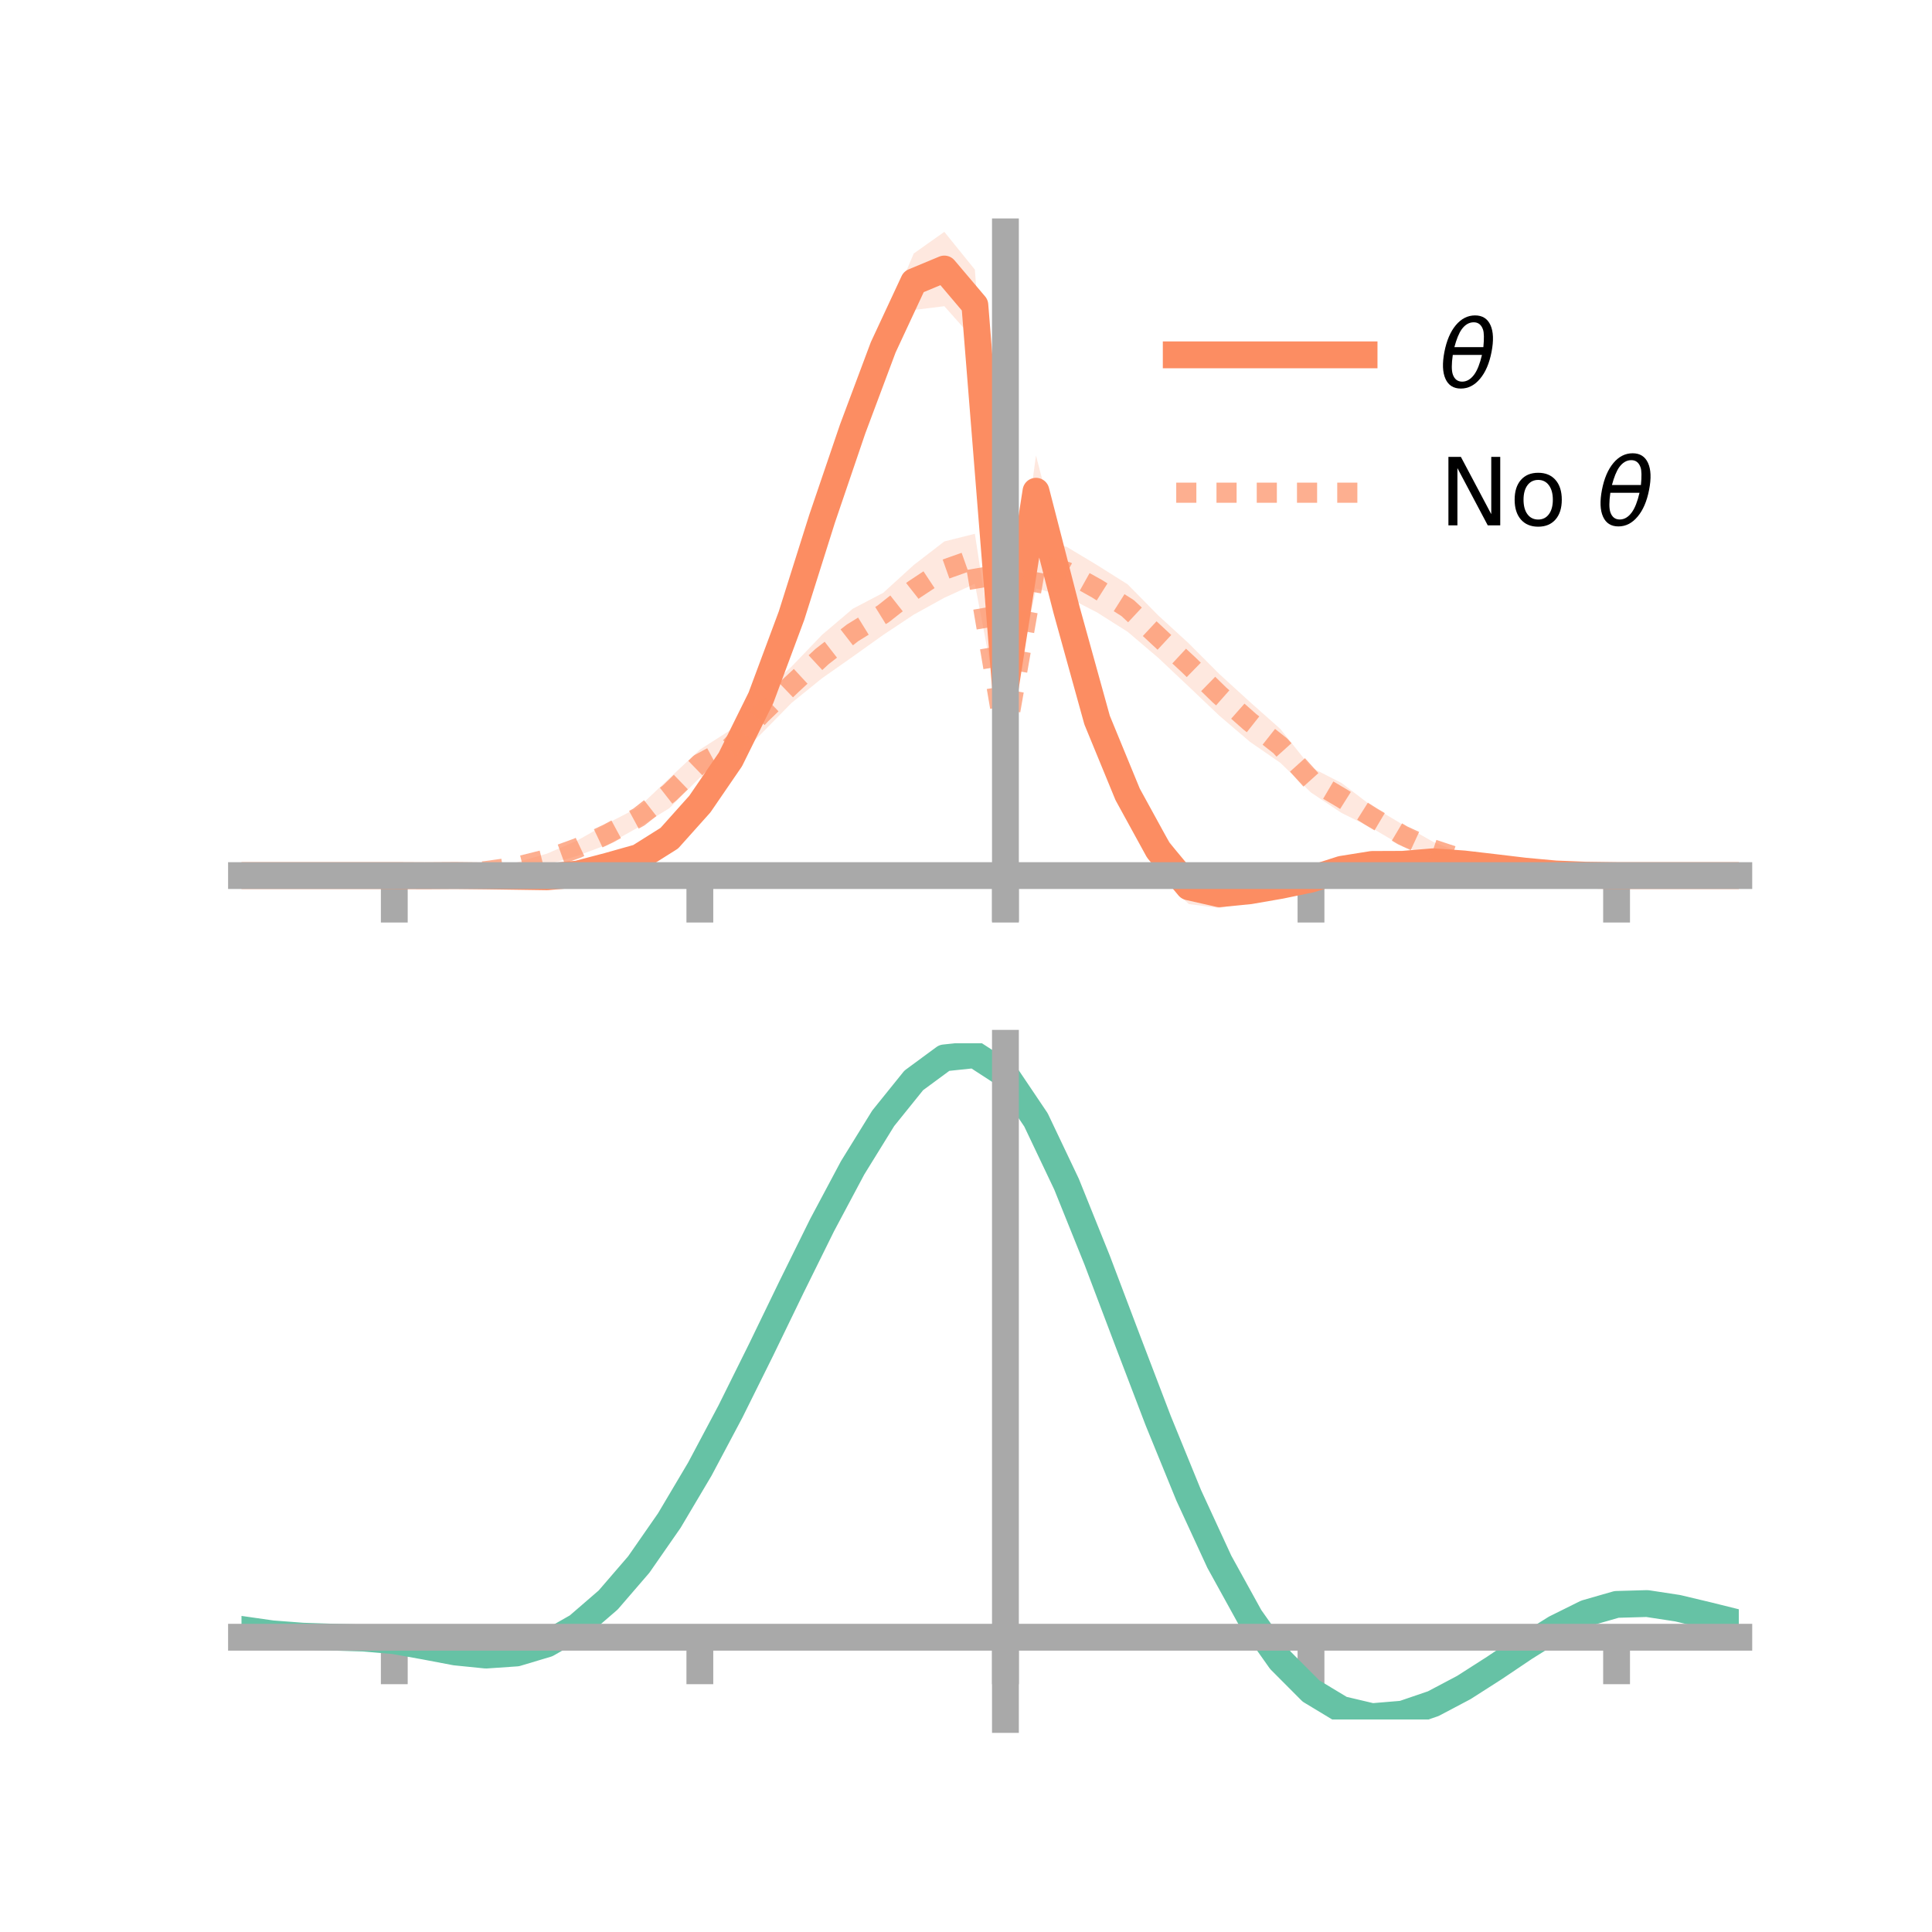 <?xml version="1.0" encoding="utf-8" standalone="no"?>
<!DOCTYPE svg PUBLIC "-//W3C//DTD SVG 1.1//EN"
  "http://www.w3.org/Graphics/SVG/1.1/DTD/svg11.dtd">
<!-- Created with matplotlib (https://matplotlib.org/) -->
<svg height="144pt" version="1.1" viewBox="0 0 144 144" width="144pt" xmlns="http://www.w3.org/2000/svg" xmlns:xlink="http://www.w3.org/1999/xlink">
 <defs>
  <style type="text/css">*{stroke-linecap:butt;stroke-linejoin:round;}</style>
 </defs>
 <g id="figure_1">
  <g id="patch_1">
   <path d="M 0 144 
L 144 144 
L 144 0 
L 0 0 
z
" style="fill:none;"/>
  </g>
  <g id="axes_1">
   <g id="patch_2">
    <path d="M 18 67.68 
L 129.6 67.68 
L 129.6 17.28 
L 18 17.28 
z
" style="fill:none;"/>
   </g>
   <g id="PolyCollection_1">
    <path clip-path="url(#p62e73be4cc)" d="M 18 65.261 
L 18 65.261 
L 20.278 65.261 
L 22.555 65.261 
L 24.833 65.261 
L 27.11 65.261 
L 29.388 65.261 
L 31.665 65.234 
L 33.943 65.148 
L 36.22 65.156 
L 38.498 65.124 
L 40.776 65.119 
L 43.053 64.876 
L 45.331 64.243 
L 47.608 63.471 
L 49.886 62.026 
L 52.163 59.256 
L 54.441 55.931 
L 56.718 51.089 
L 58.996 44.608 
L 61.273 37.171 
L 63.551 30.068 
L 65.829 24.235 
L 68.106 18.894 
L 70.384 17.28 
L 72.661 20.096 
L 74.939 50.802 
L 77.216 33.943 
L 79.494 42.753 
L 81.771 51.545 
L 84.049 57.775 
L 86.327 61.514 
L 88.604 64.818 
L 90.882 65.553 
L 93.159 65.55 
L 95.437 65.322 
L 97.714 64.929 
L 99.992 64.333 
L 102.269 64.027 
L 104.547 64.096 
L 106.824 63.955 
L 109.102 64.147 
L 111.38 64.429 
L 113.657 64.781 
L 115.935 65.02 
L 118.212 65.179 
L 120.49 65.261 
L 122.767 65.261 
L 125.045 65.261 
L 127.322 65.261 
L 129.6 65.261 
L 129.6 65.261 
L 129.6 65.261 
L 127.322 65.261 
L 125.045 65.261 
L 122.767 65.261 
L 120.49 65.261 
L 118.212 65.282 
L 115.935 65.257 
L 113.657 65.078 
L 111.38 64.886 
L 109.102 64.637 
L 106.824 64.505 
L 104.547 64.745 
L 102.269 64.833 
L 99.992 65.255 
L 97.714 66.122 
L 95.437 66.67 
L 93.159 67.232 
L 90.882 67.68 
L 88.604 67.384 
L 86.327 65.213 
L 84.049 60.643 
L 81.771 55.798 
L 79.494 48.152 
L 77.216 39.285 
L 74.939 51.569 
L 72.661 25.383 
L 70.384 22.822 
L 68.106 23.107 
L 65.829 27.542 
L 63.551 33.88 
L 61.273 40.166 
L 58.996 47.163 
L 56.718 52.923 
L 54.441 57.282 
L 52.163 60.606 
L 49.886 62.924 
L 47.608 64.346 
L 45.331 64.858 
L 43.053 65.42 
L 40.776 65.584 
L 38.498 65.51 
L 36.22 65.411 
L 33.943 65.368 
L 31.665 65.31 
L 29.388 65.261 
L 27.11 65.261 
L 24.833 65.261 
L 22.555 65.261 
L 20.278 65.261 
L 18 65.261 
z
" style="fill:#fc8d62;fill-opacity:0.2;"/>
   </g>
   <g id="PolyCollection_2">
    <path clip-path="url(#p62e73be4cc)" d="M 18 65.261 
L 18 65.261 
L 20.278 65.261 
L 22.555 65.261 
L 24.833 65.261 
L 27.11 65.261 
L 29.388 65.261 
L 31.665 65.205 
L 33.943 65.019 
L 36.22 64.665 
L 38.498 64.282 
L 40.776 63.623 
L 43.053 62.633 
L 45.331 61.338 
L 47.608 60.165 
L 49.886 58.007 
L 52.163 55.874 
L 54.441 54.415 
L 56.718 51.76 
L 58.996 49.689 
L 61.273 47.315 
L 63.551 45.378 
L 65.829 44.186 
L 68.106 42.112 
L 70.384 40.356 
L 72.661 39.784 
L 74.939 54.654 
L 77.216 40.204 
L 79.494 40.753 
L 81.771 42.12 
L 84.049 43.554 
L 86.327 45.869 
L 88.604 47.954 
L 90.882 50.238 
L 93.159 52.316 
L 95.437 54.34 
L 97.714 57.196 
L 99.992 58.361 
L 102.269 60.099 
L 104.547 61.457 
L 106.824 62.75 
L 109.102 63.656 
L 111.38 64.287 
L 113.657 64.75 
L 115.935 65.076 
L 118.212 65.219 
L 120.49 65.261 
L 122.767 65.261 
L 125.045 65.261 
L 127.322 65.261 
L 129.6 65.261 
L 129.6 65.261 
L 129.6 65.261 
L 127.322 65.261 
L 125.045 65.261 
L 122.767 65.261 
L 120.49 65.261 
L 118.212 65.293 
L 115.935 65.329 
L 113.657 65.231 
L 111.38 64.961 
L 109.102 64.486 
L 106.824 63.878 
L 104.547 63.072 
L 102.269 61.725 
L 99.992 60.592 
L 97.714 59.071 
L 95.437 56.862 
L 93.159 55.287 
L 90.882 53.343 
L 88.604 51.175 
L 86.327 49.028 
L 84.049 47.091 
L 81.771 45.649 
L 79.494 44.475 
L 77.216 43.858 
L 74.939 55.455 
L 72.661 43.512 
L 70.384 44.554 
L 68.106 45.811 
L 65.829 47.324 
L 63.551 48.95 
L 61.273 50.551 
L 58.996 52.393 
L 56.718 54.714 
L 54.441 56.961 
L 52.163 57.961 
L 49.886 60.241 
L 47.608 61.643 
L 45.331 62.925 
L 43.053 63.783 
L 40.776 64.449 
L 38.498 64.931 
L 36.22 65.191 
L 33.943 65.261 
L 31.665 65.286 
L 29.388 65.261 
L 27.11 65.261 
L 24.833 65.261 
L 22.555 65.261 
L 20.278 65.261 
L 18 65.261 
z
" style="fill:#fc8d62;fill-opacity:0.2;"/>
   </g>
   <g id="matplotlib.axis_1">
    <g id="xtick_1">
     <g id="line2d_1">
      <defs>
       <path d="M 0 0 
L 0 3.5 
" id="m6ed85152b6" style="stroke:#a9a9a9;stroke-width:2;"/>
      </defs>
      <g>
       <use style="fill:#a9a9a9;stroke:#a9a9a9;stroke-width:2;" x="29.388" xlink:href="#m6ed85152b6" y="65.261"/>
      </g>
     </g>
    </g>
    <g id="xtick_2">
     <g id="line2d_2">
      <g>
       <use style="fill:#a9a9a9;stroke:#a9a9a9;stroke-width:2;" x="52.163" xlink:href="#m6ed85152b6" y="65.261"/>
      </g>
     </g>
    </g>
    <g id="xtick_3">
     <g id="line2d_3">
      <g>
       <use style="fill:#a9a9a9;stroke:#a9a9a9;stroke-width:2;" x="74.939" xlink:href="#m6ed85152b6" y="65.261"/>
      </g>
     </g>
    </g>
    <g id="xtick_4">
     <g id="line2d_4">
      <g>
       <use style="fill:#a9a9a9;stroke:#a9a9a9;stroke-width:2;" x="97.714" xlink:href="#m6ed85152b6" y="65.261"/>
      </g>
     </g>
    </g>
    <g id="xtick_5">
     <g id="line2d_5">
      <g>
       <use style="fill:#a9a9a9;stroke:#a9a9a9;stroke-width:2;" x="120.49" xlink:href="#m6ed85152b6" y="65.261"/>
      </g>
     </g>
    </g>
   </g>
   <g id="matplotlib.axis_2"/>
   <g id="line2d_6">
    <path clip-path="url(#p62e73be4cc)" d="M 18 65.261 
L 20.278 65.261 
L 22.555 65.261 
L 24.833 65.261 
L 27.11 65.261 
L 29.388 65.261 
L 31.665 65.272 
L 33.943 65.258 
L 36.22 65.283 
L 38.498 65.317 
L 40.776 65.351 
L 43.053 65.148 
L 45.331 64.55 
L 47.608 63.908 
L 49.886 62.475 
L 52.163 59.931 
L 54.441 56.606 
L 56.718 52.006 
L 58.996 45.886 
L 61.273 38.668 
L 63.551 31.974 
L 65.829 25.888 
L 68.106 21 
L 70.384 20.051 
L 72.661 22.74 
L 74.939 51.186 
L 77.216 36.614 
L 79.494 45.453 
L 81.771 53.671 
L 84.049 59.209 
L 86.327 63.363 
L 88.604 66.101 
L 90.882 66.617 
L 93.159 66.391 
L 95.437 65.996 
L 97.714 65.526 
L 99.992 64.794 
L 102.269 64.43 
L 104.547 64.421 
L 106.824 64.23 
L 109.102 64.392 
L 111.38 64.658 
L 113.657 64.93 
L 115.935 65.139 
L 118.212 65.23 
L 120.49 65.261 
L 122.767 65.261 
L 125.045 65.261 
L 127.322 65.261 
L 129.6 65.261 
" style="fill:none;stroke:#fc8d62;stroke-linecap:square;stroke-width:2;"/>
   </g>
   <g id="line2d_7">
    <path clip-path="url(#p62e73be4cc)" d="M 18 65.261 
L 20.278 65.261 
L 22.555 65.261 
L 24.833 65.261 
L 27.11 65.261 
L 29.388 65.261 
L 31.665 65.246 
L 33.943 65.14 
L 36.22 64.928 
L 38.498 64.606 
L 40.776 64.036 
L 43.053 63.208 
L 45.331 62.132 
L 47.608 60.904 
L 49.886 59.124 
L 52.163 56.918 
L 54.441 55.688 
L 56.718 53.237 
L 58.996 51.041 
L 61.273 48.933 
L 63.551 47.164 
L 65.829 45.755 
L 68.106 43.962 
L 70.384 42.455 
L 72.661 41.648 
L 74.939 55.054 
L 77.216 42.031 
L 79.494 42.614 
L 81.771 43.884 
L 84.049 45.323 
L 86.327 47.448 
L 88.604 49.565 
L 90.882 51.79 
L 93.159 53.801 
L 95.437 55.601 
L 97.714 58.133 
L 99.992 59.477 
L 102.269 60.912 
L 104.547 62.265 
L 106.824 63.314 
L 109.102 64.071 
L 111.38 64.624 
L 113.657 64.991 
L 115.935 65.202 
L 118.212 65.256 
L 120.49 65.261 
L 122.767 65.261 
L 125.045 65.261 
L 127.322 65.261 
L 129.6 65.261 
" style="fill:none;stroke:#fc8d62;stroke-dasharray:1.5,1.5;stroke-dashoffset:0;stroke-opacity:0.7;stroke-width:1.5;"/>
   </g>
   <g id="patch_3">
    <path d="M 74.939 67.68 
L 74.939 17.28 
" style="fill:none;stroke:#a9a9a9;stroke-linecap:square;stroke-linejoin:miter;stroke-width:2;"/>
   </g>
   <g id="patch_4">
    <path d="M 129.6 67.68 
L 129.6 17.28 
" style="fill:none;"/>
   </g>
   <g id="patch_5">
    <path d="M 18 65.261 
L 129.6 65.261 
" style="fill:none;stroke:#a9a9a9;stroke-linecap:square;stroke-linejoin:miter;stroke-width:2;"/>
   </g>
   <g id="patch_6">
    <path d="M 18 17.28 
L 129.6 17.28 
" style="fill:none;"/>
   </g>
   <g id="legend_1">
    <g id="line2d_8">
     <path d="M 87.67 26.449 
L 101.67 26.449 
" style="fill:none;stroke:#fc8d62;stroke-linecap:square;stroke-width:2;"/>
    </g>
    <g id="line2d_9"/>
    <g id="text_1">
     <!-- $\theta$ -->
     <g transform="translate(107.27 28.899)scale(0.07 -0.07)">
      <defs>
       <path d="M 45.516 34.672 
L 14.453 34.672 
Q 12.359 20.062 14.5 13.875 
Q 17.188 6.25 24.469 6.25 
Q 31.781 6.25 37.359 13.922 
Q 42.234 20.656 45.516 34.672 
z
M 47.016 42.969 
Q 48.344 56.844 46.625 61.719 
Q 43.953 69.438 36.766 69.438 
Q 29.297 69.438 23.828 61.812 
Q 19.531 55.672 16.156 42.969 
z
M 38.188 76.766 
Q 49.906 76.766 54.594 66.406 
Q 59.281 56.109 55.719 37.844 
Q 52.203 19.625 43.453 9.281 
Q 34.766 -1.125 23.047 -1.125 
Q 11.281 -1.125 6.641 9.281 
Q 2 19.625 5.516 37.844 
Q 9.078 56.109 17.719 66.406 
Q 26.422 76.766 38.188 76.766 
z
" id="DejaVuSans-Oblique-952"/>
      </defs>
      <use transform="translate(0 0.234)" xlink:href="#DejaVuSans-Oblique-952"/>
     </g>
    </g>
    <g id="line2d_10">
     <path d="M 87.67 36.724 
L 101.67 36.724 
" style="fill:none;stroke:#fc8d62;stroke-dasharray:1.5,1.5;stroke-dashoffset:0;stroke-opacity:0.7;stroke-width:1.5;"/>
    </g>
    <g id="line2d_11"/>
    <g id="text_2">
     <!-- No $\theta$ -->
     <g transform="translate(107.27 39.174)scale(0.07 -0.07)">
      <defs>
       <path d="M 9.812 72.906 
L 23.094 72.906 
L 55.422 11.922 
L 55.422 72.906 
L 64.984 72.906 
L 64.984 0 
L 51.703 0 
L 19.391 60.984 
L 19.391 0 
L 9.812 0 
z
" id="DejaVuSans-78"/>
       <path d="M 30.609 48.391 
Q 23.391 48.391 19.188 42.75 
Q 14.984 37.109 14.984 27.297 
Q 14.984 17.484 19.156 11.844 
Q 23.344 6.203 30.609 6.203 
Q 37.797 6.203 41.984 11.859 
Q 46.188 17.531 46.188 27.297 
Q 46.188 37.016 41.984 42.703 
Q 37.797 48.391 30.609 48.391 
z
M 30.609 56 
Q 42.328 56 49.016 48.375 
Q 55.719 40.766 55.719 27.297 
Q 55.719 13.875 49.016 6.219 
Q 42.328 -1.422 30.609 -1.422 
Q 18.844 -1.422 12.172 6.219 
Q 5.516 13.875 5.516 27.297 
Q 5.516 40.766 12.172 48.375 
Q 18.844 56 30.609 56 
z
" id="DejaVuSans-111"/>
       <path id="DejaVuSans-32"/>
      </defs>
      <use transform="translate(0 0.234)" xlink:href="#DejaVuSans-78"/>
      <use transform="translate(74.805 0.234)" xlink:href="#DejaVuSans-111"/>
      <use transform="translate(135.986 0.234)" xlink:href="#DejaVuSans-32"/>
      <use transform="translate(167.773 0.234)" xlink:href="#DejaVuSans-Oblique-952"/>
     </g>
    </g>
   </g>
  </g>
  <g id="axes_2">
   <g id="patch_7">
    <path d="M 18 128.16 
L 129.6 128.16 
L 129.6 77.76 
L 18 77.76 
z
" style="fill:none;"/>
   </g>
   <g id="PolyCollection_3">
    <path clip-path="url(#pc846fce502)" d="M 18 121.491 
L 18 121.41 
L 20.278 121.742 
L 22.555 121.917 
L 24.833 121.988 
L 27.11 122.055 
L 29.388 122.252 
L 31.665 122.661 
L 33.943 123.086 
L 36.22 123.307 
L 38.498 123.146 
L 40.776 122.462 
L 43.053 121.152 
L 45.331 119.152 
L 47.608 116.456 
L 49.886 113.105 
L 52.163 109.182 
L 54.441 104.805 
L 56.718 100.127 
L 58.996 95.336 
L 61.273 90.647 
L 63.551 86.302 
L 65.829 82.56 
L 68.106 79.697 
L 70.384 77.999 
L 72.661 77.76 
L 74.939 79.26 
L 77.216 82.685 
L 79.494 87.533 
L 81.771 93.253 
L 84.049 99.346 
L 86.327 105.389 
L 88.604 111.043 
L 90.882 116.051 
L 93.159 120.238 
L 95.437 123.503 
L 97.714 125.813 
L 99.992 127.198 
L 102.269 127.739 
L 104.547 127.556 
L 106.824 126.791 
L 109.102 125.606 
L 111.38 124.173 
L 113.657 122.667 
L 115.935 121.265 
L 118.212 120.145 
L 120.49 119.494 
L 122.767 119.434 
L 125.045 119.79 
L 127.322 120.344 
L 129.6 120.923 
L 129.6 121.028 
L 129.6 121.028 
L 127.322 120.475 
L 125.045 119.945 
L 122.767 119.605 
L 120.49 119.672 
L 118.212 120.329 
L 115.935 121.471 
L 113.657 122.916 
L 111.38 124.473 
L 109.102 125.954 
L 106.824 127.175 
L 104.547 127.964 
L 102.269 128.16 
L 99.992 127.629 
L 97.714 126.266 
L 95.437 124.006 
L 93.159 120.826 
L 90.882 116.756 
L 88.604 111.89 
L 86.327 106.393 
L 84.049 100.51 
L 81.771 94.572 
L 79.494 88.991 
L 77.216 84.258 
L 74.939 80.915 
L 72.661 79.458 
L 70.384 79.699 
L 68.106 81.358 
L 65.829 84.144 
L 63.551 87.776 
L 61.273 91.981 
L 58.996 96.506 
L 56.718 101.119 
L 54.441 105.613 
L 52.163 109.81 
L 49.886 113.565 
L 47.608 116.771 
L 45.331 119.356 
L 43.053 121.292 
L 40.776 122.582 
L 38.498 123.261 
L 36.22 123.413 
L 33.943 123.174 
L 31.665 122.734 
L 29.388 122.325 
L 27.11 122.131 
L 24.833 122.062 
L 22.555 121.985 
L 20.278 121.811 
L 18 121.491 
z
" style="fill:#66c2a5;fill-opacity:0.2;"/>
   </g>
   <g id="matplotlib.axis_3">
    <g id="xtick_6">
     <g id="line2d_12">
      <g>
       <use style="fill:#a9a9a9;stroke:#a9a9a9;stroke-width:2;" x="29.388" xlink:href="#m6ed85152b6" y="122.03"/>
      </g>
     </g>
    </g>
    <g id="xtick_7">
     <g id="line2d_13">
      <g>
       <use style="fill:#a9a9a9;stroke:#a9a9a9;stroke-width:2;" x="52.163" xlink:href="#m6ed85152b6" y="122.03"/>
      </g>
     </g>
    </g>
    <g id="xtick_8">
     <g id="line2d_14">
      <g>
       <use style="fill:#a9a9a9;stroke:#a9a9a9;stroke-width:2;" x="74.939" xlink:href="#m6ed85152b6" y="122.03"/>
      </g>
     </g>
    </g>
    <g id="xtick_9">
     <g id="line2d_15">
      <g>
       <use style="fill:#a9a9a9;stroke:#a9a9a9;stroke-width:2;" x="97.714" xlink:href="#m6ed85152b6" y="122.03"/>
      </g>
     </g>
    </g>
    <g id="xtick_10">
     <g id="line2d_16">
      <g>
       <use style="fill:#a9a9a9;stroke:#a9a9a9;stroke-width:2;" x="120.49" xlink:href="#m6ed85152b6" y="122.03"/>
      </g>
     </g>
    </g>
   </g>
   <g id="matplotlib.axis_4"/>
   <g id="line2d_17">
    <path clip-path="url(#pc846fce502)" d="M 18 121.451 
L 20.278 121.776 
L 22.555 121.951 
L 24.833 122.025 
L 27.11 122.093 
L 29.388 122.289 
L 31.665 122.697 
L 33.943 123.13 
L 36.22 123.36 
L 38.498 123.204 
L 40.776 122.522 
L 43.053 121.222 
L 45.331 119.254 
L 47.608 116.613 
L 49.886 113.335 
L 52.163 109.496 
L 54.441 105.209 
L 56.718 100.623 
L 58.996 95.921 
L 61.273 91.314 
L 63.551 87.039 
L 65.829 83.352 
L 68.106 80.527 
L 70.384 78.849 
L 72.661 78.609 
L 74.939 80.088 
L 77.216 83.471 
L 79.494 88.262 
L 81.771 93.913 
L 84.049 99.928 
L 86.327 105.891 
L 88.604 111.466 
L 90.882 116.404 
L 93.159 120.532 
L 95.437 123.754 
L 97.714 126.039 
L 99.992 127.413 
L 102.269 127.95 
L 104.547 127.76 
L 106.824 126.983 
L 109.102 125.78 
L 111.38 124.323 
L 113.657 122.792 
L 115.935 121.368 
L 118.212 120.237 
L 120.49 119.583 
L 122.767 119.519 
L 125.045 119.867 
L 127.322 120.41 
L 129.6 120.976 
" style="fill:none;stroke:#66c2a5;stroke-linecap:square;stroke-width:2;"/>
   </g>
   <g id="patch_8">
    <path d="M 74.939 128.16 
L 74.939 77.76 
" style="fill:none;stroke:#a9a9a9;stroke-linecap:square;stroke-linejoin:miter;stroke-width:2;"/>
   </g>
   <g id="patch_9">
    <path d="M 129.6 128.16 
L 129.6 77.76 
" style="fill:none;"/>
   </g>
   <g id="patch_10">
    <path d="M 18 122.03 
L 129.6 122.03 
" style="fill:none;stroke:#a9a9a9;stroke-linecap:square;stroke-linejoin:miter;stroke-width:2;"/>
   </g>
   <g id="patch_11">
    <path d="M 18 77.76 
L 129.6 77.76 
" style="fill:none;"/>
   </g>
  </g>
 </g>
 <defs>
  <clipPath id="p62e73be4cc">
   <rect height="50.4" width="111.6" x="18" y="17.28"/>
  </clipPath>
  <clipPath id="pc846fce502">
   <rect height="50.4" width="111.6" x="18" y="77.76"/>
  </clipPath>
 </defs>
</svg>
